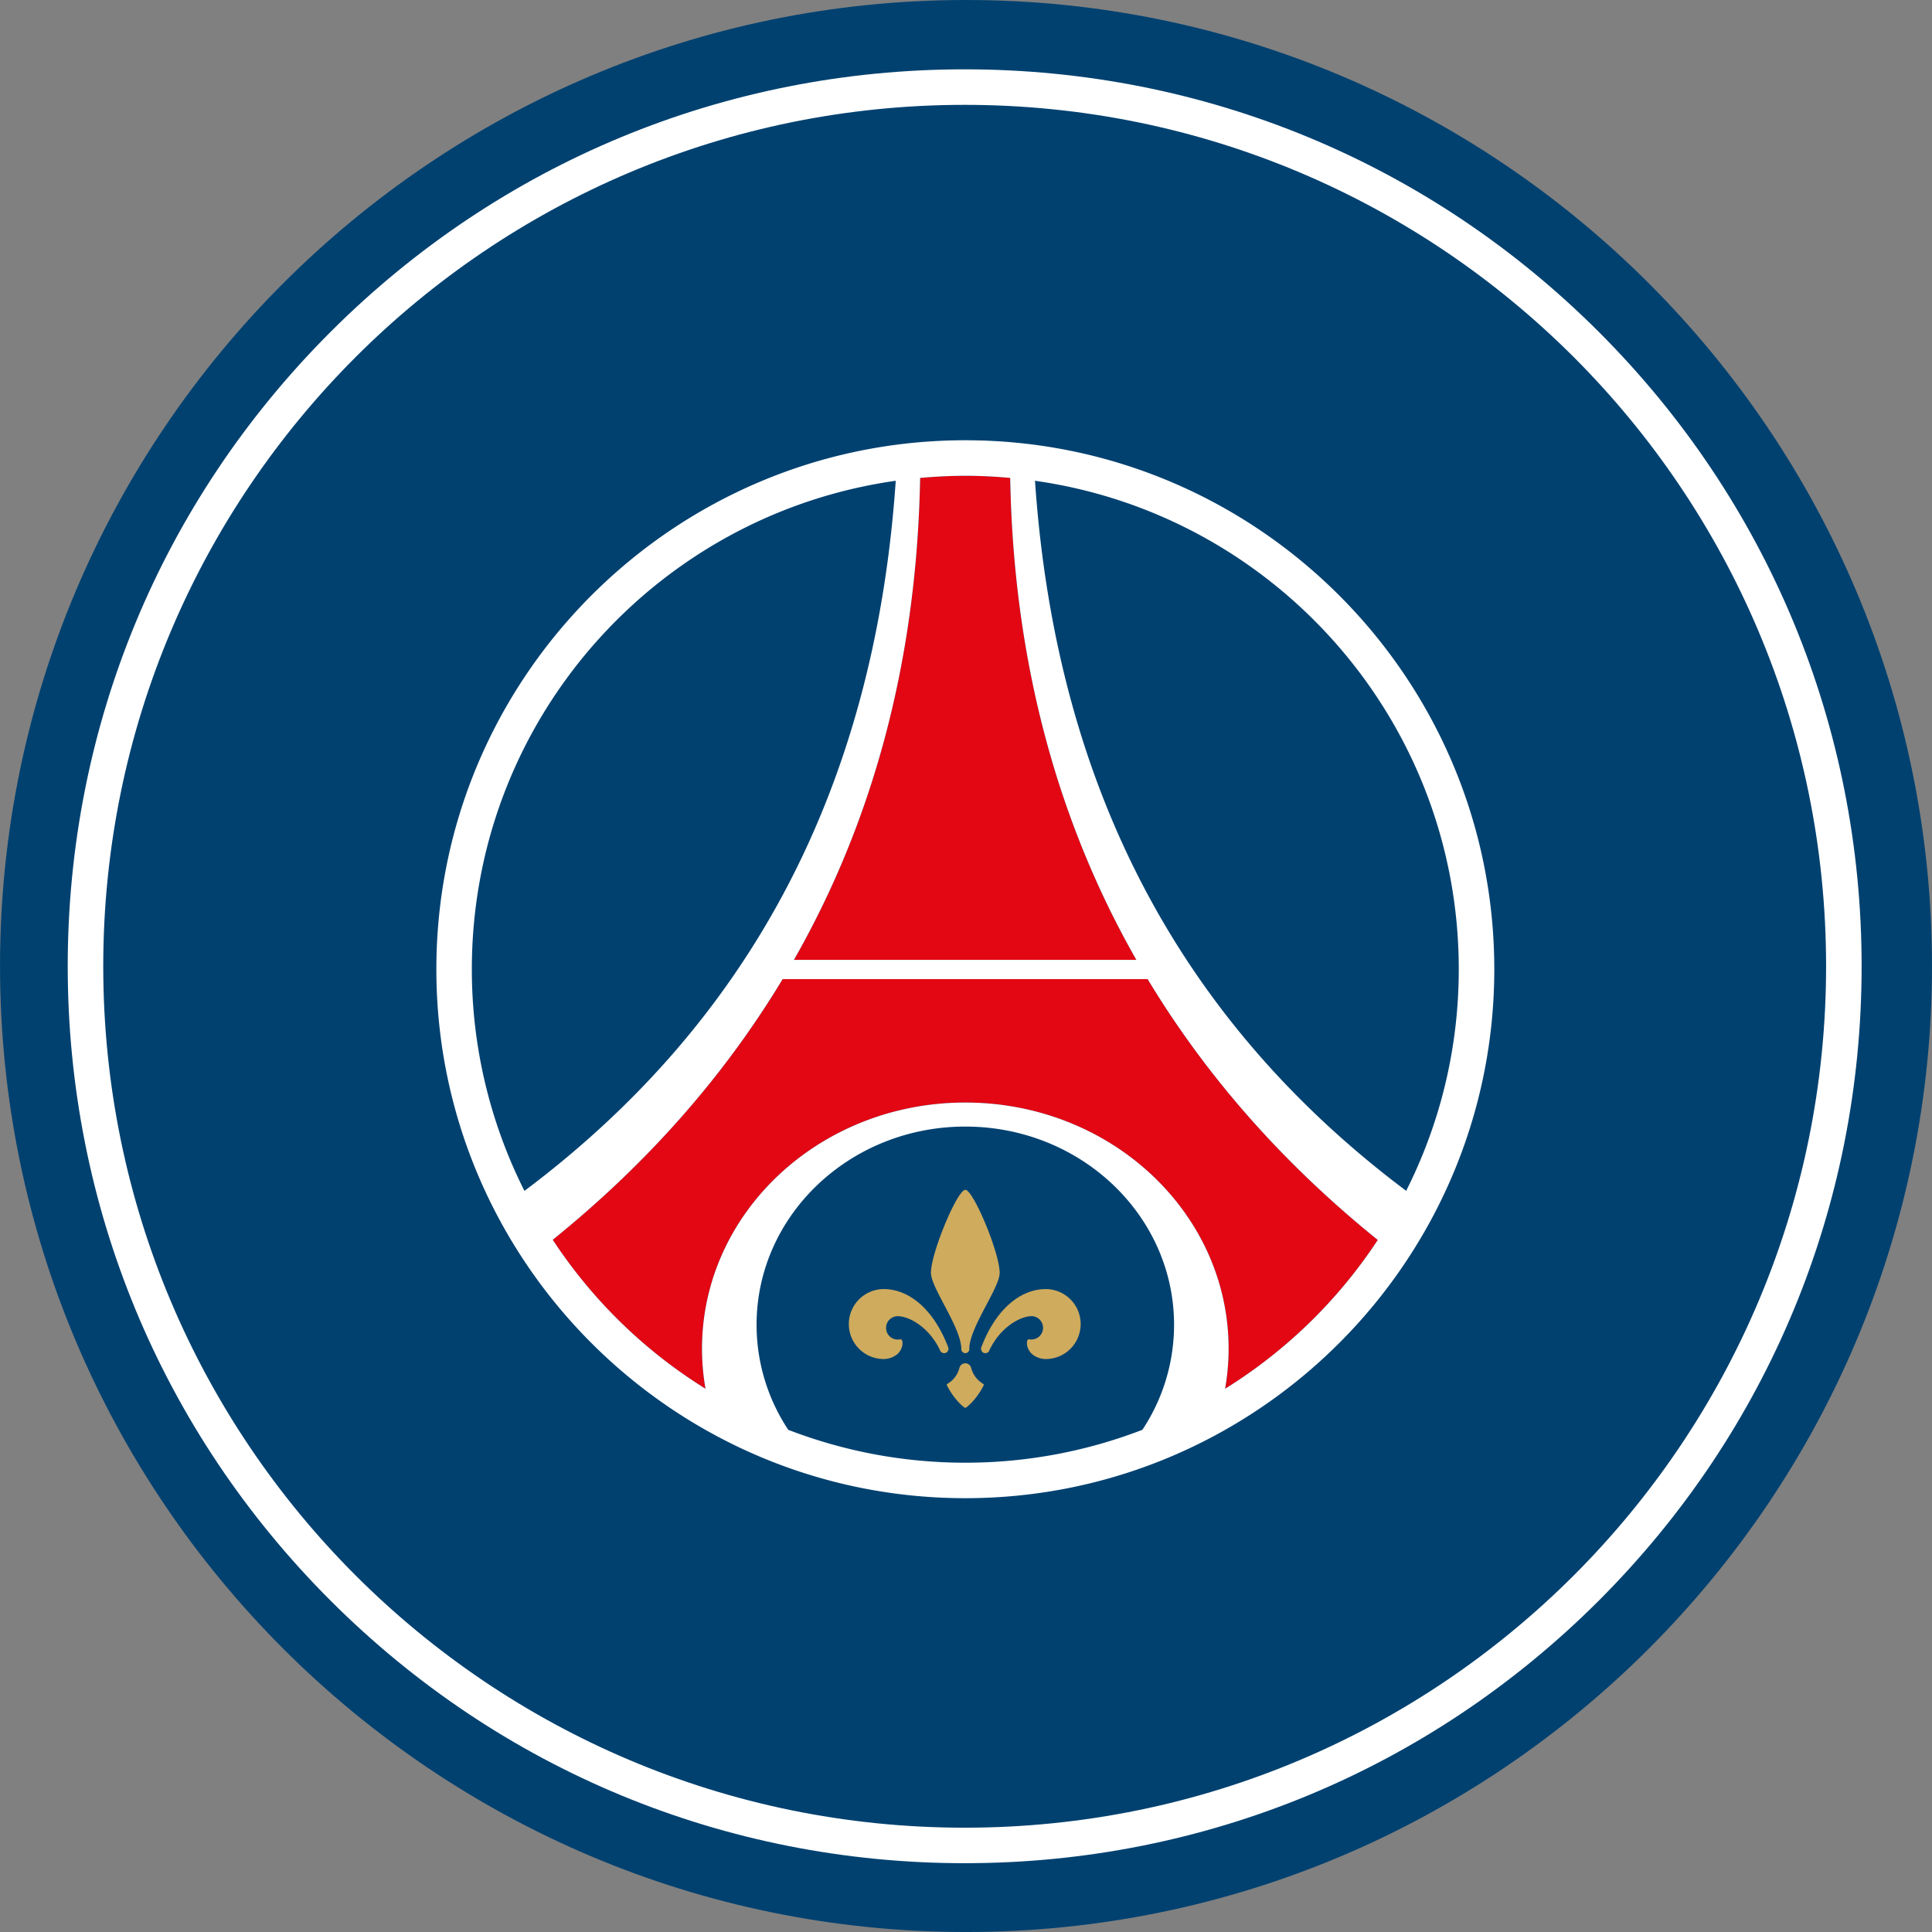 <?xml version="1.0" encoding="UTF-8" standalone="no"?>
<svg
   width="299.873"
   height="299.879"
   viewBox="0 0 79.341 79.343"
   version="1.1"
   id="svg7"
   sodipodi:docname="paris-saint-germain.svg"
   inkscape:version="1.4.2 (f4327f4, 2025-05-13)"
   xmlns:inkscape="http://www.inkscape.org/namespaces/inkscape"
   xmlns:sodipodi="http://sodipodi.sourceforge.net/DTD/sodipodi-0.dtd"
   xmlns="http://www.w3.org/2000/svg"
   xmlns:svg="http://www.w3.org/2000/svg">
  <rect x="0" y="0" width="79.341" height="79.343" fill="#808080" stroke="none"/>
  <defs
     id="defs7" />
  <sodipodi:namedview
     id="namedview7"
     pagecolor="#ffffff"
     bordercolor="#000000"
     borderopacity="0.25"
     inkscape:showpageshadow="2"
     inkscape:pageopacity="0.0"
     inkscape:pagecheckerboard="0"
     inkscape:deskcolor="#d1d1d1"
     inkscape:zoom="2.6910854"
     inkscape:cx="149.9395"
     inkscape:cy="149.9395"
     inkscape:window-width="1920"
     inkscape:window-height="1009"
     inkscape:window-x="-8"
     inkscape:window-y="-8"
     inkscape:window-maximized="1"
     inkscape:current-layer="svg7" />
  <path
     d="M-65.768 55.49c-21.876 0-39.67 17.796-39.67 39.67s17.794 39.672 39.67 39.672c21.874 0 39.67-17.798 39.67-39.672s-17.796-39.67-39.67-39.67"
     style="fill:#004170;fill-opacity:1;fill-rule:nonzero;stroke:none;stroke-width:1.749"
     transform="translate(105.439 -55.49)"
     id="path1" />
  <path
     d="M-65.823 58.337c-9.838 0-19.089 3.83-26.046 10.788-6.958 6.957-10.789 16.208-10.789 26.047 0 9.838 3.831 19.087 10.789 26.046 6.957 6.957 16.208 10.788 26.046 10.788s19.09-3.83 26.047-10.788 10.788-16.208 10.788-26.046-3.831-19.09-10.788-26.047-16.208-10.788-26.047-10.788m0 1.459c19.539 0 35.376 15.838 35.376 35.376s-15.837 35.376-35.376 35.376c-19.537 0-35.376-15.84-35.376-35.376 0-19.538 15.84-35.376 35.376-35.376"
     style="fill:#fff;fill-opacity:1;fill-rule:nonzero;stroke:none;stroke-width:1.749"
     transform="translate(105.439 -55.49)"
     id="path2" />
  <path
     d="M-58.772 94.91c-3.168-5.558-5.042-12.12-5.182-19.794a21 21 0 0 0-1.842-.088c-.626 0-1.244.033-1.856.09-.14 7.672-2.014 14.234-5.182 19.792zm.464.79h-14.99c-2.485 4.122-5.693 7.678-9.444 10.704a20.4 20.4 0 0 0 6.275 6.118 9.6 9.6 0 0 1-.143-1.643c0-5.584 4.84-10.111 10.813-10.111 5.972 0 10.813 4.527 10.813 10.111q-.002.84-.144 1.643a20.4 20.4 0 0 0 6.27-6.11c-3.754-3.029-6.964-6.587-9.45-10.712"
     style="fill:#e30613;fill-opacity:1;fill-rule:nonzero;stroke:none;stroke-width:1.749"
     transform="translate(105.439 -55.49)"
     id="path4" />
  <path
     d="M-62.935 75.234c9.836 1.39 17.403 9.84 17.403 20.06 0 3.273-.78 6.363-2.16 9.1-8.928-6.698-14.353-16.138-15.243-29.16m7.807 37.288a9.6 9.6 0 0 0 .144-1.643c0-5.584-4.84-10.111-10.813-10.111s-10.813 4.527-10.813 10.111q.001.84.145 1.643a20.35 20.35 0 0 1-6.275-6.118c3.749-3.026 6.957-6.582 9.441-10.704h14.99c2.487 4.125 5.697 7.683 9.451 10.711a20.35 20.35 0 0 1-6.27 6.111m-3.397 1.686a20.2 20.2 0 0 1-7.272 1.351c-2.563 0-5.012-.481-7.27-1.35a7.8 7.8 0 0 1-1.302-4.313c0-4.496 3.838-8.141 8.572-8.141 4.735 0 8.573 3.645 8.573 8.141a7.8 7.8 0 0 1-1.301 4.312m-27.537-18.914c0-10.221 7.57-18.67 17.408-20.06-.89 13.022-6.317 22.464-15.248 29.162a20.2 20.2 0 0 1-2.16-9.102m20.265-20.265c.623 0 1.235.032 1.844.088.138 7.673 2.013 14.235 5.181 19.792h-14.063c3.17-5.557 5.043-12.12 5.183-19.792.61-.054 1.23-.088 1.855-.088m0-1.459c-11.978 0-21.722 9.746-21.722 21.724s9.744 21.722 21.722 21.722 21.724-9.744 21.724-21.722S-53.82 73.57-65.797 73.57"
     style="fill:#fff;fill-opacity:1;fill-rule:nonzero;stroke:none;stroke-width:1.749"
     transform="translate(105.439 -55.49)"
     id="path5" />
  <path
     d="M-62.496 108.43c-1.05 0-2.06.845-2.643 2.388a.178.178 0 0 0 .318.157l.002-.009.001-.004c.448-.967 1.28-1.422 1.753-1.422a.48.48 0 1 1-.086.955c-.02-.003-.071-.015-.098.042-.019.047-.059.278.147.515.121.136.37.25.606.25a1.436 1.436 0 1 0 0-2.873m-4.005 2.388c-.586-1.543-1.595-2.388-2.643-2.388a1.436 1.436 0 1 0 0 2.873c.236 0 .485-.114.605-.25.207-.237.166-.468.145-.513-.024-.06-.075-.047-.096-.044a.48.48 0 1 1-.086-.953c.471 0 1.306.453 1.752 1.422l.001.004q.003.003.004.007a.178.178 0 0 0 .318-.157m2.115-3.054c0-.828-1.083-3.412-1.41-3.412q-.037 0-.08.037c-.396.319-1.332 2.605-1.332 3.375 0 .617 1.247 2.244 1.247 3.13a.164.164 0 1 0 .33 0q-.001-.004-.003-.006c.005-.885 1.248-2.508 1.248-3.124m-.69 4.548a1.06 1.06 0 0 1-.482-.652.25.25 0 0 0-.24-.184.25.25 0 0 0-.239.184 1.06 1.06 0 0 1-.481.652c-.044.026-.047.046-.03.079.144.285.387.638.684.878.042.033.058.035.067.035s.024-.002.066-.035c.3-.24.54-.593.684-.878.018-.033.014-.053-.03-.079"
     style="fill:#ceab5d;fill-opacity:1;fill-rule:nonzero;stroke:none;stroke-width:1.749"
     transform="translate(105.439 -55.49)"
     id="path6" />
</svg>

